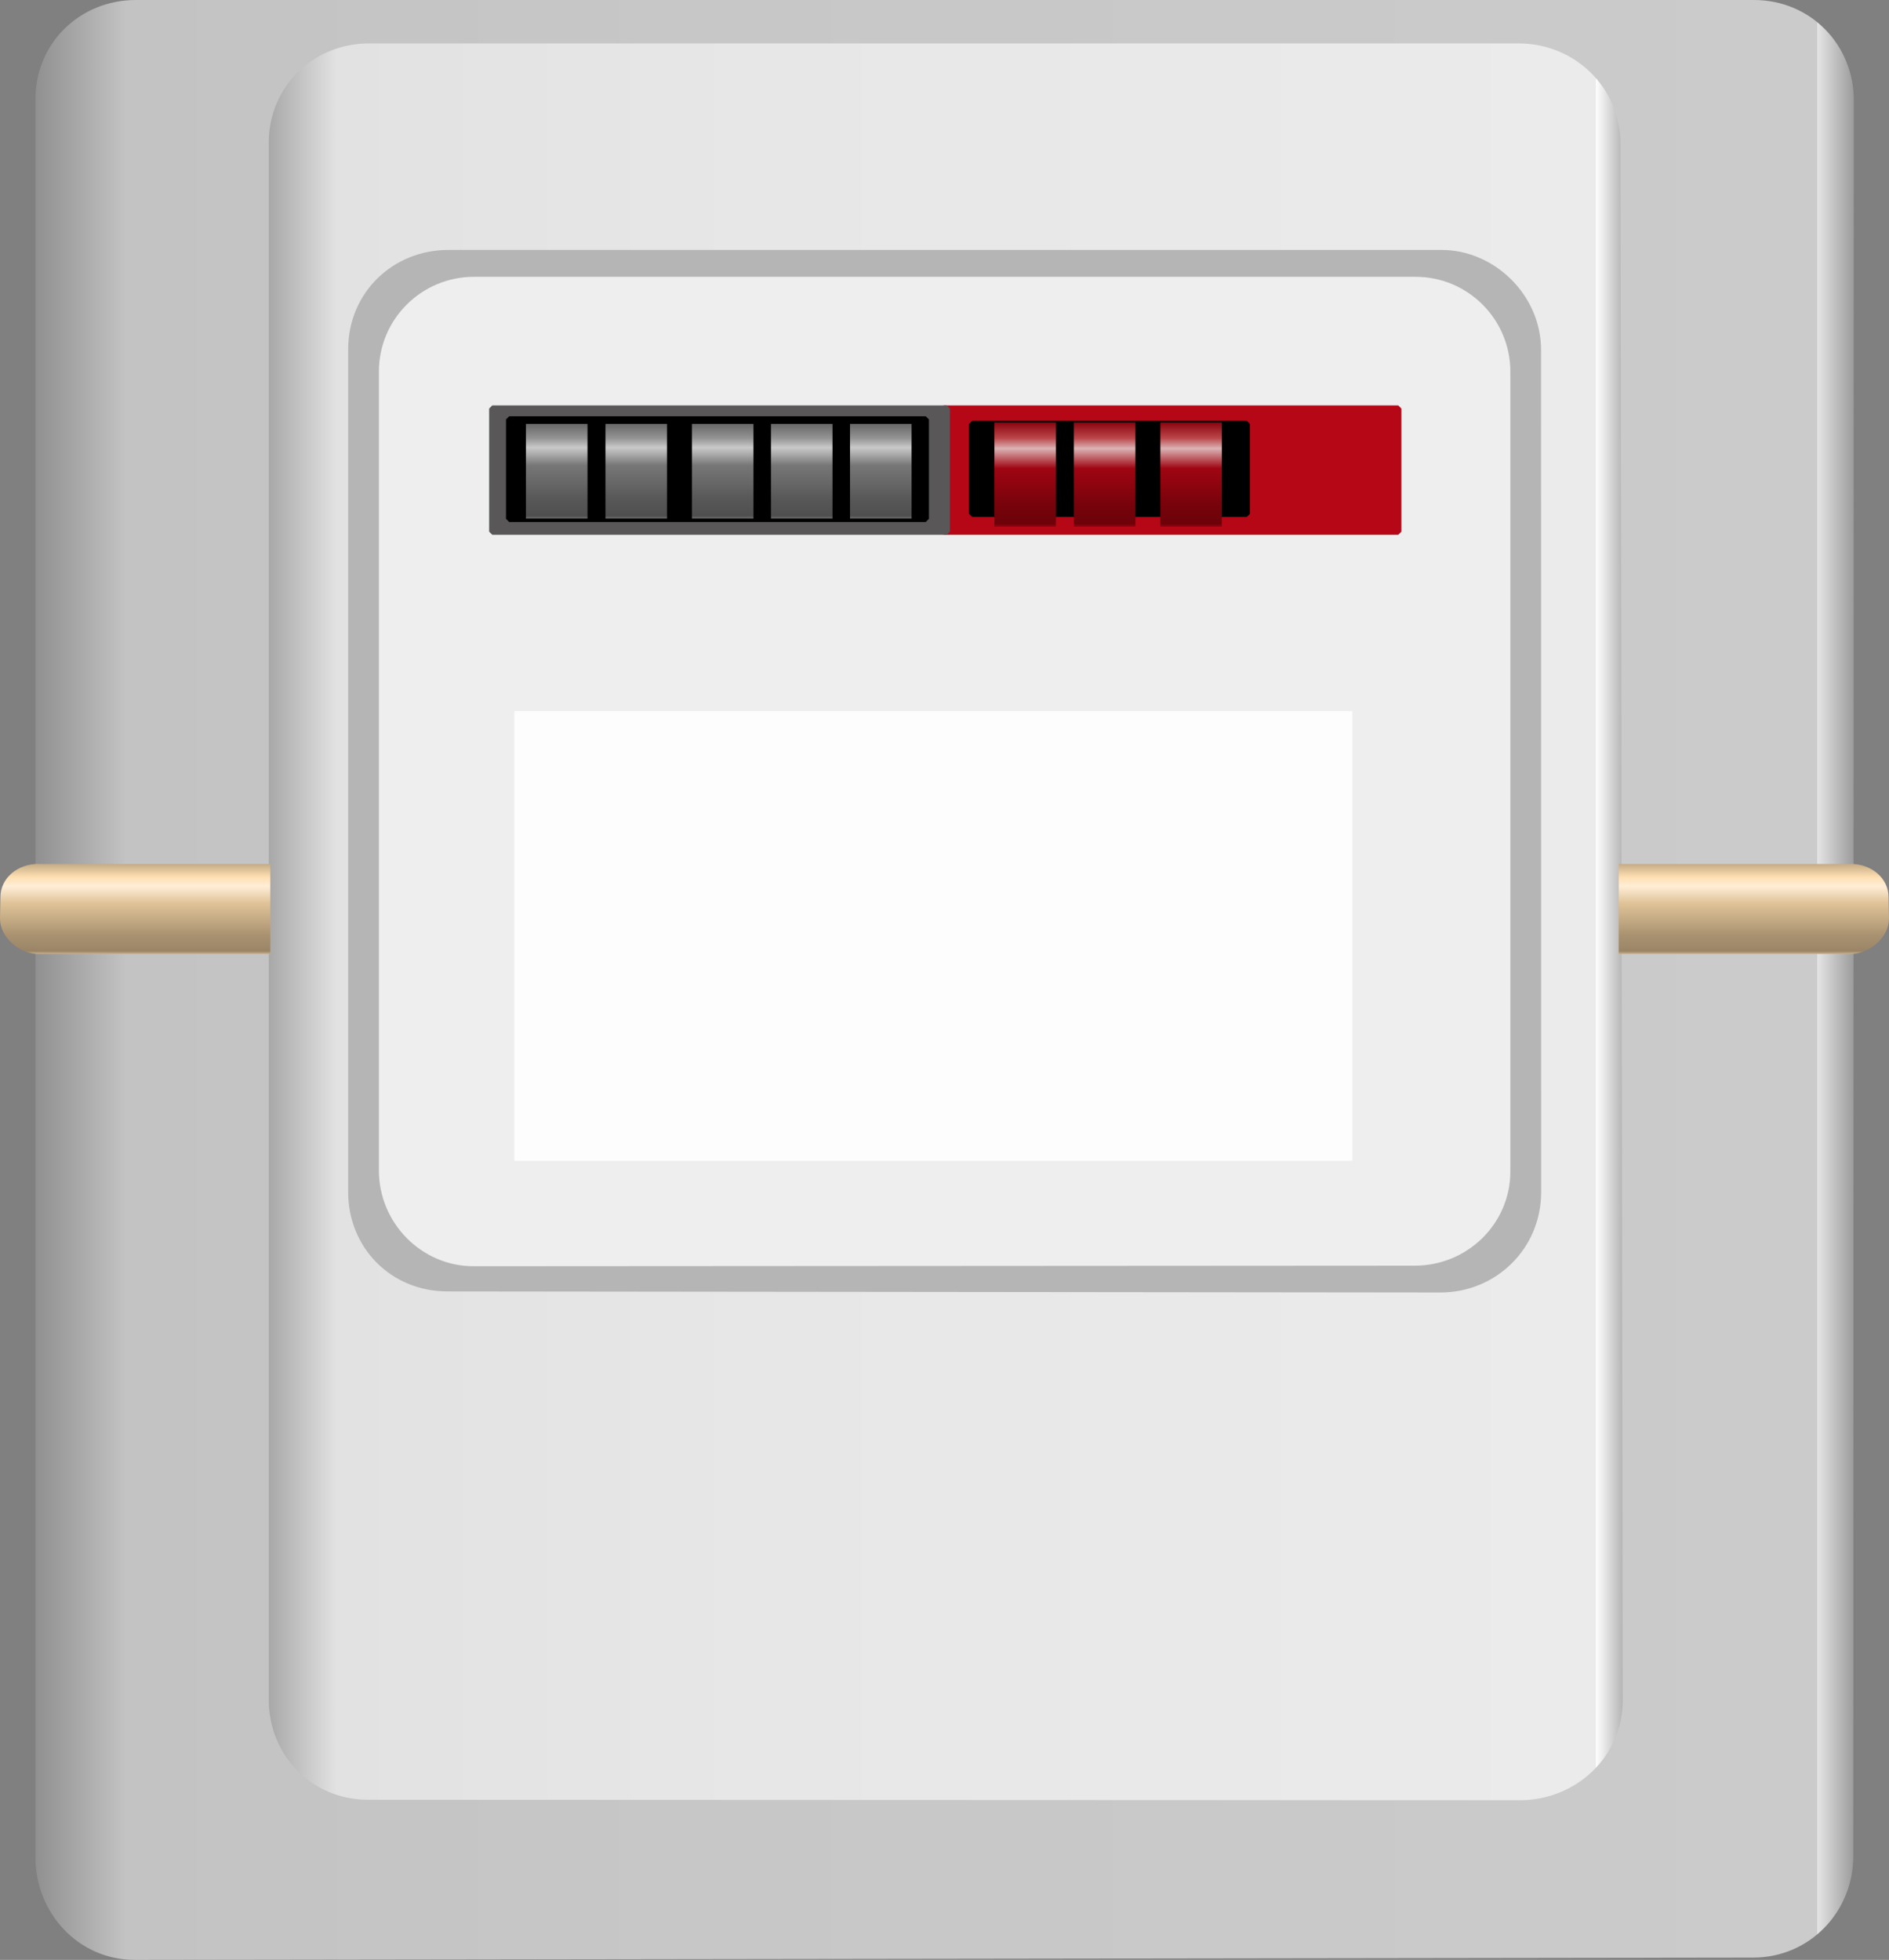<?xml version="1.0" encoding="utf-8"?>
<!-- Generator: Adobe Illustrator 16.0.0, SVG Export Plug-In . SVG Version: 6.00 Build 0)  -->
<!DOCTYPE svg PUBLIC "-//W3C//DTD SVG 1.1//EN" "http://www.w3.org/Graphics/SVG/1.1/DTD/svg11.dtd">
<svg preserveAspectRatio="none" version="1.1" id="图层_1" xmlns="http://www.w3.org/2000/svg" xmlns:xlink="http://www.w3.org/1999/xlink" x="0px" y="0px"
	 width="299.265px" height="310.5px" viewBox="29.973 -12.711 299.265 310.5" enable-background="new 29.973 -12.711 299.265 310.5"
	 xml:space="preserve">
<rect x="29.973" y="-12.711" width="299.265" height="310.5" fill="#808080" stroke="none"/>
<g id="surface426">
	
		<linearGradient id="SVGID_1_" gradientUnits="userSpaceOnUse" x1="436.825" y1="664.18" x2="52.721" y2="664.18" gradientTransform="matrix(0.75 0 0 0.75 -3.955 -355.595)">
		<stop  offset="0" style="stop-color:#9B9B9C"/>
		<stop  offset="0.02" style="stop-color:#E4E4E4"/>
		<stop  offset="0.02" style="stop-color:#CBCBCB"/>
		<stop  offset="0.64" style="stop-color:#C7C7C8"/>
		<stop  offset="0.95" style="stop-color:#C3C3C4"/>
		<stop  offset="1" style="stop-color:#909091"/>
	</linearGradient>
	<path fill="url(#SVGID_1_)" d="M51.336-12.711h256.5c9,0,15.828,7.121,15.828,15.902l-0.078,278.098
		c0,9-7.039,16.133-15.816,16.133l-256.434,0.367c-9,0-15.75-7.488-15.75-16.273V3.039c0-9,7.117-15.75,15.895-15.75H51.336z"/>
	
		<linearGradient id="SVGID_2_" gradientUnits="userSpaceOnUse" x1="338.726" y1="642.727" x2="52.726" y2="642.727" gradientTransform="matrix(0.75 0 0 0.75 33.006 -348.715)">
		<stop  offset="0" style="stop-color:#B5B5B5"/>
		<stop  offset="0.02" style="stop-color:#FFFFFF"/>
		<stop  offset="0.02" style="stop-color:#EBEBEB"/>
		<stop  offset="0.64" style="stop-color:#E7E7E7"/>
		<stop  offset="0.95" style="stop-color:#E2E2E2"/>
		<stop  offset="1" style="stop-color:#A8A8A8"/>
	</linearGradient>
	<path fill="url(#SVGID_2_)" d="M88.301-5.832h182.25c9,0,16.148,7.094,16.148,15.879l0.352,246.621c0,9-7.492,15.824-16.27,15.824
		l-182.48-0.074c-9,0-15.75-7.074-15.75-15.859V9.918c0-9,7.113-15.75,15.891-15.75H88.301z"/>
	<path fill="#B5B5B5" d="M100.883,26.887h157.5c8.25,0,15.734,7.066,15.734,15.852l0.016,133.397c0,9-7.184,15.922-15.965,15.922
		l-157.285-0.172c-9,0-15.75-6.949-15.75-15.729V42.637c0-9,7.086-15.75,15.863-15.75H100.883z"/>
	
		<linearGradient id="SVGID_3_" gradientUnits="userSpaceOnUse" x1="81.178" y1="457.141" x2="81.178" y2="476.176" gradientTransform="matrix(0.75 0 0 0.75 -9.501 -218.71)">
		<stop  offset="0" style="stop-color:#C4AA84"/>
		<stop  offset="0.15" style="stop-color:#FFE0B3"/>
		<stop  offset="0.25" style="stop-color:#FFEED7"/>
		<stop  offset="0.44" style="stop-color:#DFC297"/>
		<stop  offset="0.6" style="stop-color:#C7AD86"/>
		<stop  offset="0.8" style="stop-color:#A89170"/>
		<stop  offset="0.97" style="stop-color:#998566"/>
		<stop  offset="1" style="stop-color:#CBB189"/>
	</linearGradient>
	<path fill="url(#SVGID_3_)" d="M36.043,124.172h36.75v14.25h-36.75c-3,0-6.07-2.645-6.07-5.582l0.07-3.418
		c0-3,2.676-5.277,6.065-5.277L36.043,124.172z"/>
	
		<linearGradient id="SVGID_4_" gradientUnits="userSpaceOnUse" x1="-1285.255" y1="457.134" x2="-1285.255" y2="476.175" gradientTransform="matrix(-0.75 0 0 0.75 -656.114 -218.71)">
		<stop  offset="0" style="stop-color:#C4AA84"/>
		<stop  offset="0.15" style="stop-color:#FFE0B3"/>
		<stop  offset="0.25" style="stop-color:#FFEED7"/>
		<stop  offset="0.44" style="stop-color:#DFC297"/>
		<stop  offset="0.6" style="stop-color:#C7AD86"/>
		<stop  offset="0.8" style="stop-color:#A89170"/>
		<stop  offset="0.97" style="stop-color:#998566"/>
		<stop  offset="1" style="stop-color:#CBB189"/>
	</linearGradient>
	<path fill="url(#SVGID_4_)" d="M323.168,124.172h-36.75v14.25h36.75c3,0,6.069-2.645,6.069-5.582l-0.069-3.418
		c0-3-2.695-5.281-6.105-5.281L323.168,124.172z"/>
	<path fill="#EEEEEE" d="M105,31.145h149.25c8.25,0,15,6.703,15,15.031v126.719c0,8.25-6.806,14.91-15.129,14.91L105,187.895
		c-8.25,0-15-6.844-15-15.176V46.145c0-8.25,6.727-15,15.051-15H105z"/>
	<path fill="#B60717" stroke="#B60717" stroke-linejoin="bevel" stroke-miterlimit="10" d="M179.488,52.016h72v19.5h-72V52.016z"/>
	<path fill="#595757" stroke="#595757" stroke-linejoin="bevel" stroke-miterlimit="10" d="M107.965,52.016h72v19.5h-72V52.016z"/>
	<path stroke="#000000" stroke-linejoin="bevel" stroke-miterlimit="10" d="M183.992,54.445h43.5v14.25h-43.5V54.445z"/>
	
		<linearGradient id="SVGID_5_" gradientUnits="userSpaceOnUse" x1="59.225" y1="457.181" x2="59.225" y2="479.181" gradientTransform="matrix(0.75 0 0 0.75 147.968 -288.658)">
		<stop  offset="0" style="stop-color:#8B040F"/>
		<stop  offset="0.15" style="stop-color:#BB464A"/>
		<stop  offset="0.25" style="stop-color:#DBB3B4"/>
		<stop  offset="0.44" style="stop-color:#9F0513"/>
		<stop  offset="0.6" style="stop-color:#8D040F"/>
		<stop  offset="0.8" style="stop-color:#76030B"/>
		<stop  offset="0.97" style="stop-color:#6C0209"/>
		<stop  offset="1" style="stop-color:#900410"/>
	</linearGradient>
	<path fill="url(#SVGID_5_)" d="M187.512,54.227h9.75v16.5h-9.75V54.227z"/>
	
		<linearGradient id="SVGID_6_" gradientUnits="userSpaceOnUse" x1="59.222" y1="457.181" x2="59.222" y2="479.181" gradientTransform="matrix(0.75 0 0 0.75 160.56 -288.658)">
		<stop  offset="0" style="stop-color:#8B040F"/>
		<stop  offset="0.15" style="stop-color:#BB464A"/>
		<stop  offset="0.25" style="stop-color:#DBB3B4"/>
		<stop  offset="0.44" style="stop-color:#9F0513"/>
		<stop  offset="0.6" style="stop-color:#8D040F"/>
		<stop  offset="0.8" style="stop-color:#76030B"/>
		<stop  offset="0.97" style="stop-color:#6C0209"/>
		<stop  offset="1" style="stop-color:#900410"/>
	</linearGradient>
	<path fill="url(#SVGID_6_)" d="M200.102,54.227h9.75v16.5h-9.75V54.227z"/>
	
		<linearGradient id="SVGID_7_" gradientUnits="userSpaceOnUse" x1="59.222" y1="457.181" x2="59.222" y2="479.181" gradientTransform="matrix(0.75 0 0 0.75 174.259 -288.658)">
		<stop  offset="0" style="stop-color:#8B040F"/>
		<stop  offset="0.15" style="stop-color:#BB464A"/>
		<stop  offset="0.25" style="stop-color:#DBB3B4"/>
		<stop  offset="0.44" style="stop-color:#9F0513"/>
		<stop  offset="0.6" style="stop-color:#8D040F"/>
		<stop  offset="0.8" style="stop-color:#76030B"/>
		<stop  offset="0.97" style="stop-color:#6C0209"/>
		<stop  offset="1" style="stop-color:#900410"/>
	</linearGradient>
	<path fill="url(#SVGID_7_)" d="M213.801,54.227h9.75v16.5h-9.75V54.227z"/>
	<path stroke="#000000" stroke-linejoin="bevel" stroke-miterlimit="10" d="M110.637,53.738h66v15.75h-66V53.738z"/>
	
		<linearGradient id="SVGID_8_" gradientUnits="userSpaceOnUse" x1="59.221" y1="457.178" x2="59.221" y2="477.178" gradientTransform="matrix(0.75 0 0 0.75 73.756 -288.438)">
		<stop  offset="0" style="stop-color:#676768"/>
		<stop  offset="0.15" style="stop-color:#939394"/>
		<stop  offset="0.25" style="stop-color:#C9C9CA"/>
		<stop  offset="0.44" style="stop-color:#767677"/>
		<stop  offset="0.6" style="stop-color:#696969"/>
		<stop  offset="0.8" style="stop-color:#575758"/>
		<stop  offset="0.97" style="stop-color:#4F4F50"/>
		<stop  offset="1" style="stop-color:#6B6B6C"/>
	</linearGradient>
	<path fill="url(#SVGID_8_)" d="M113.297,54.445h9.75v15h-9.75V54.445z"/>
	
		<linearGradient id="SVGID_9_" gradientUnits="userSpaceOnUse" x1="59.222" y1="457.179" x2="59.222" y2="477.179" gradientTransform="matrix(0.75 0 0 0.75 86.349 -288.438)">
		<stop  offset="0" style="stop-color:#676768"/>
		<stop  offset="0.15" style="stop-color:#939394"/>
		<stop  offset="0.25" style="stop-color:#C9C9CA"/>
		<stop  offset="0.44" style="stop-color:#767677"/>
		<stop  offset="0.6" style="stop-color:#696969"/>
		<stop  offset="0.8" style="stop-color:#575758"/>
		<stop  offset="0.97" style="stop-color:#4F4F50"/>
		<stop  offset="1" style="stop-color:#6B6B6C"/>
	</linearGradient>
	<path fill="url(#SVGID_9_)" d="M125.891,54.445h9.75v15h-9.75V54.445z"/>
	
		<linearGradient id="SVGID_10_" gradientUnits="userSpaceOnUse" x1="59.222" y1="457.179" x2="59.222" y2="477.179" gradientTransform="matrix(0.75 0 0 0.75 100.048 -288.438)">
		<stop  offset="0" style="stop-color:#676768"/>
		<stop  offset="0.15" style="stop-color:#939394"/>
		<stop  offset="0.25" style="stop-color:#C9C9CA"/>
		<stop  offset="0.44" style="stop-color:#767677"/>
		<stop  offset="0.6" style="stop-color:#696969"/>
		<stop  offset="0.8" style="stop-color:#575758"/>
		<stop  offset="0.97" style="stop-color:#4F4F50"/>
		<stop  offset="1" style="stop-color:#6B6B6C"/>
	</linearGradient>
	<path fill="url(#SVGID_10_)" d="M139.59,54.445h9.75v15h-9.75V54.445z"/>
	
		<linearGradient id="SVGID_11_" gradientUnits="userSpaceOnUse" x1="59.222" y1="457.179" x2="59.222" y2="477.179" gradientTransform="matrix(0.75 0 0 0.75 112.571 -288.438)">
		<stop  offset="0" style="stop-color:#676768"/>
		<stop  offset="0.15" style="stop-color:#939394"/>
		<stop  offset="0.25" style="stop-color:#C9C9CA"/>
		<stop  offset="0.44" style="stop-color:#767677"/>
		<stop  offset="0.6" style="stop-color:#696969"/>
		<stop  offset="0.8" style="stop-color:#575758"/>
		<stop  offset="0.97" style="stop-color:#4F4F50"/>
		<stop  offset="1" style="stop-color:#6B6B6C"/>
	</linearGradient>
	<path fill="url(#SVGID_11_)" d="M152.113,54.445h9.75v15h-9.75V54.445z"/>
	
		<linearGradient id="SVGID_12_" gradientUnits="userSpaceOnUse" x1="59.224" y1="457.179" x2="59.224" y2="477.179" gradientTransform="matrix(0.75 0 0 0.75 125.094 -288.438)">
		<stop  offset="0" style="stop-color:#676768"/>
		<stop  offset="0.15" style="stop-color:#939394"/>
		<stop  offset="0.25" style="stop-color:#C9C9CA"/>
		<stop  offset="0.44" style="stop-color:#767677"/>
		<stop  offset="0.6" style="stop-color:#696969"/>
		<stop  offset="0.8" style="stop-color:#575758"/>
		<stop  offset="0.97" style="stop-color:#4F4F50"/>
		<stop  offset="1" style="stop-color:#6B6B6C"/>
	</linearGradient>
	<path fill="url(#SVGID_12_)" d="M164.637,54.445h9.75v15h-9.75V54.445z"/>
	<path fill="#FFFFFF" fill-opacity="0.898" d="M111.457,99.949h132.75v71.25h-132.75V99.949z"/>
</g>
</svg>

